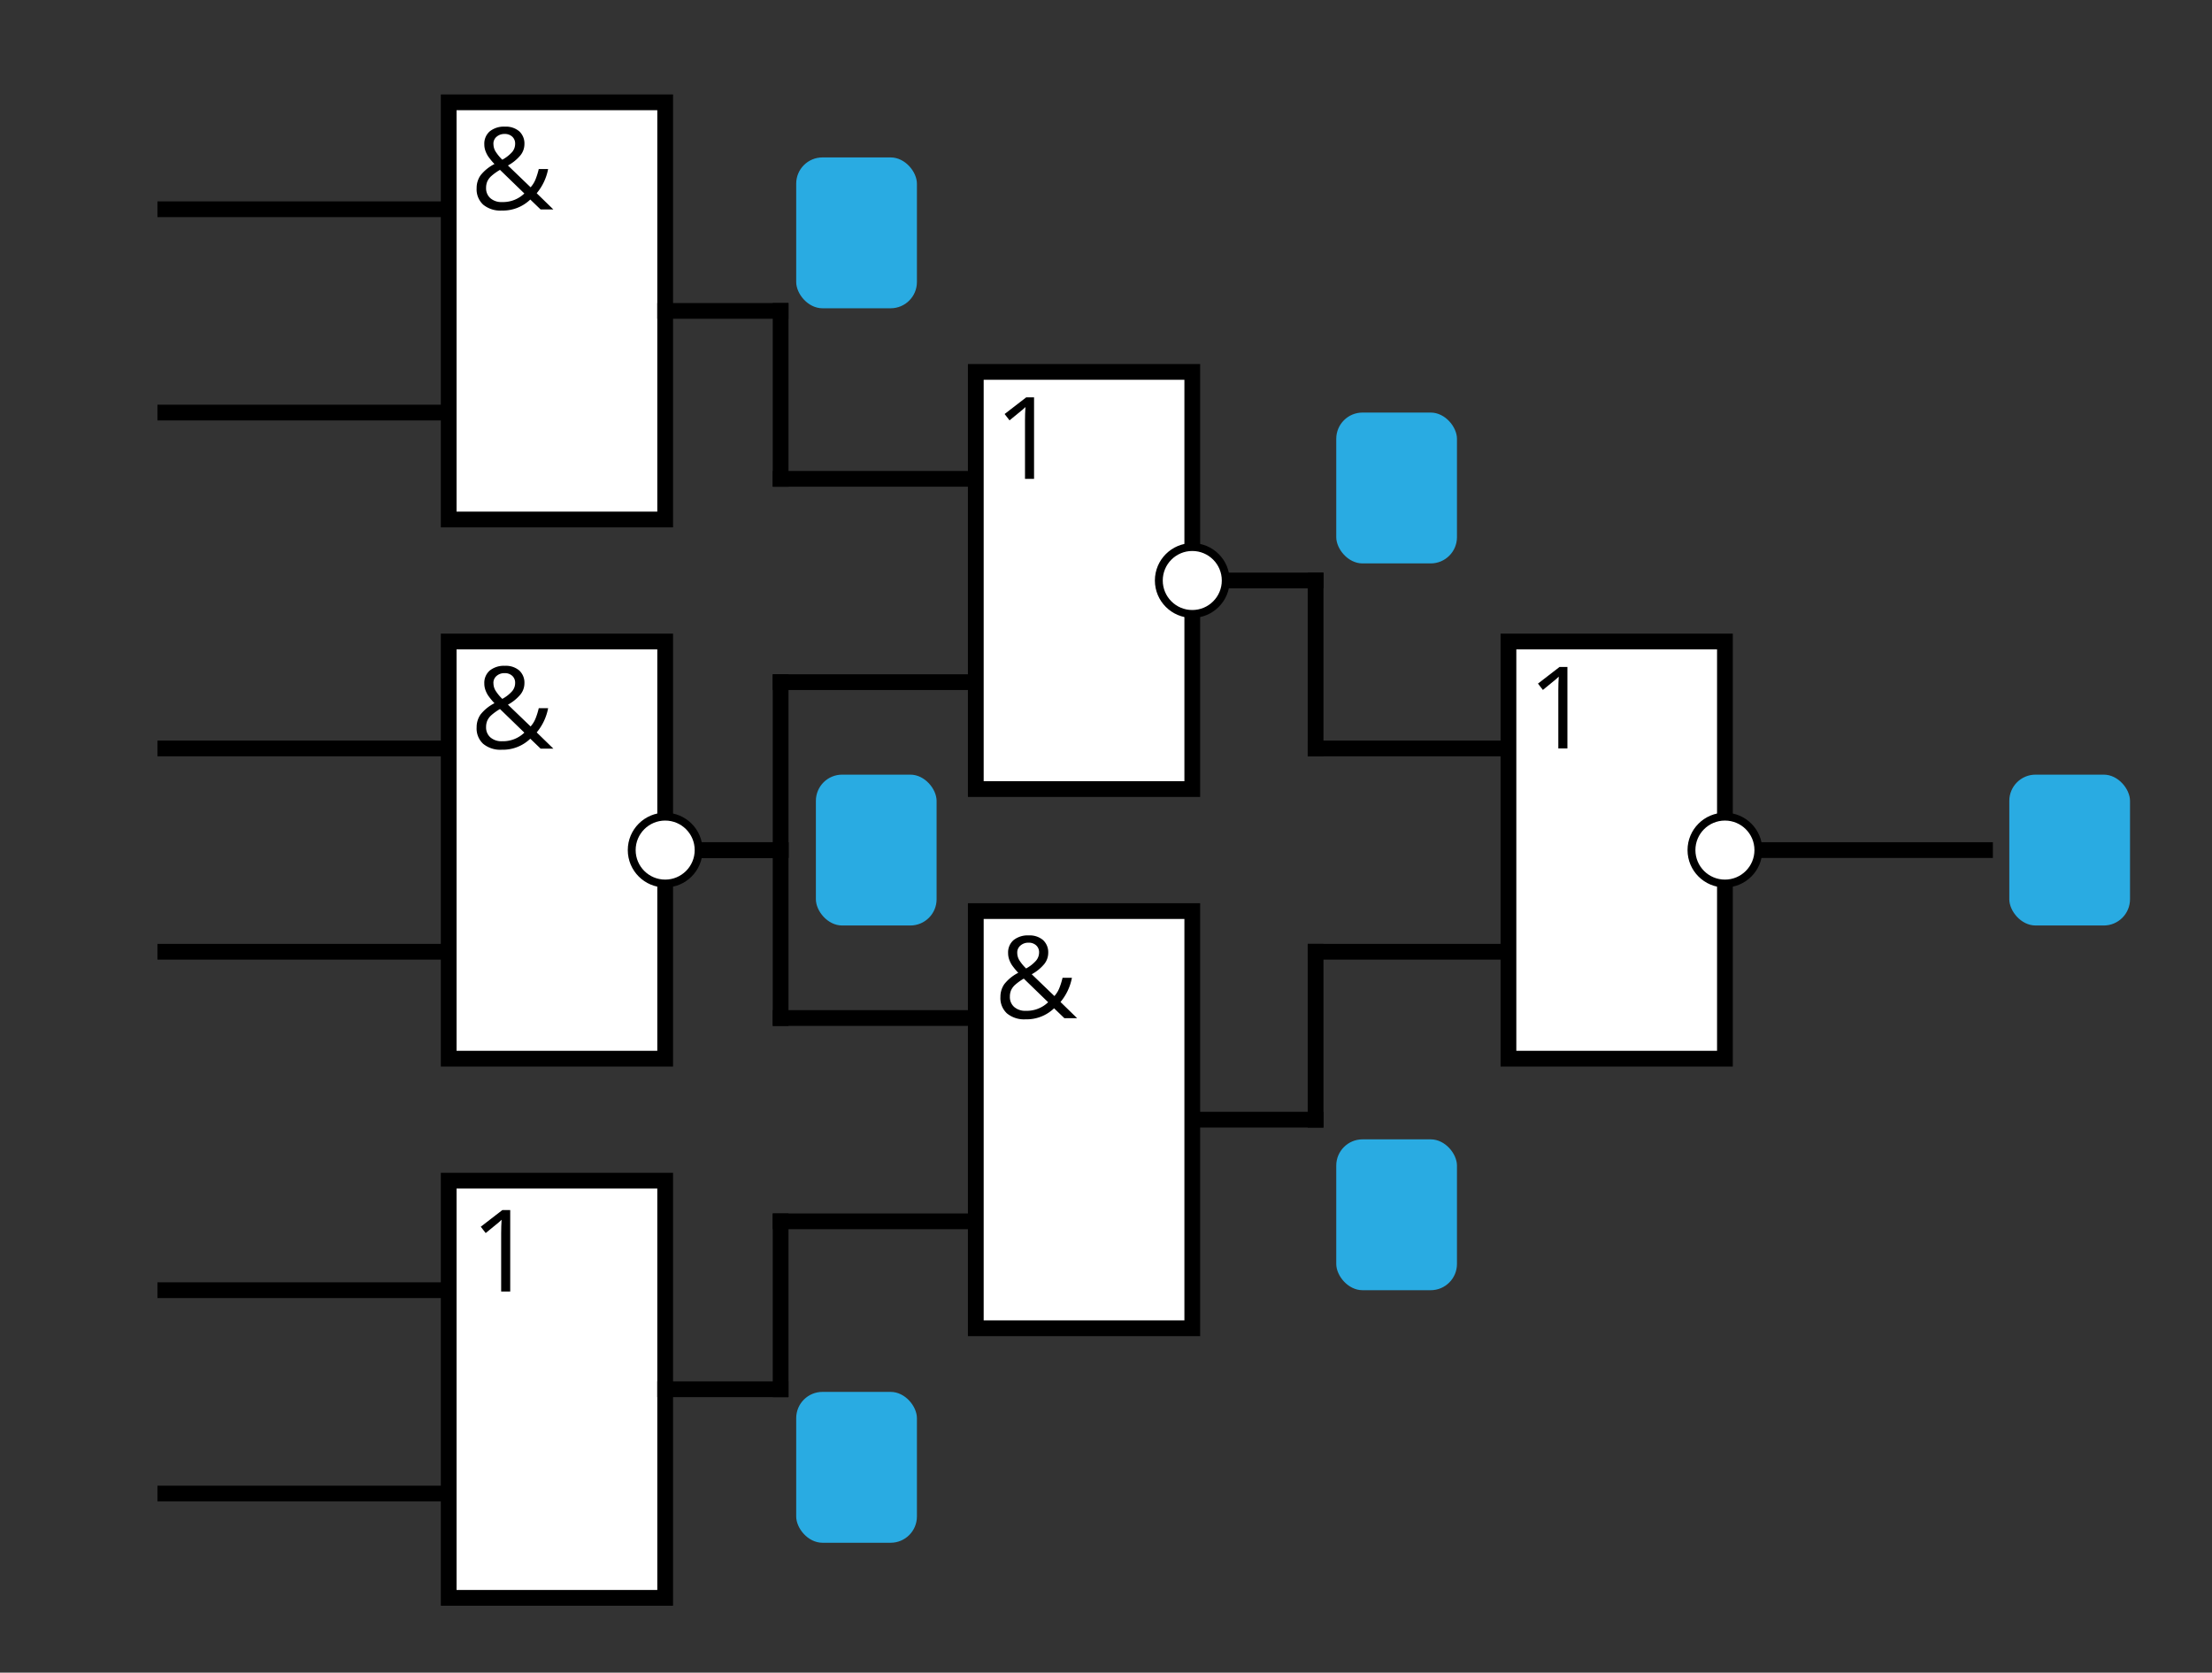 <svg id="Слой_1" data-name="Слой 1" xmlns="http://www.w3.org/2000/svg" viewBox="0 0 562 425">
  <rect x="0" y="0" width="562" height="425" fill="#333333" stroke="none"/>
  <defs>
    <style>
      .cls-1, .cls-5 {
        fill: #fff;
      }

      .cls-1, .cls-2, .cls-3, .cls-5 {
        stroke: #000;
        stroke-miterlimit: 10;
      }

      .cls-1, .cls-2, .cls-3 {
        stroke-width: 4px;
      }

      .cls-2, .cls-3 {
        fill: none;
      }

      .cls-2 {
        stroke-linecap: square;
      }

      .cls-4 {
        fill: #29abe2;
      }

      .cls-5 {
        stroke-width: 2px;
      }
    </style>
  </defs>
  <title>one</title>
  <rect class="cls-1" x="114" y="26" width="55" height="106"/>
  <rect class="cls-1" x="383.25" y="163" width="55" height="106"/>
  <rect class="cls-1" x="114" y="163" width="55" height="106"/>
  <rect class="cls-1" x="114" y="300" width="55" height="106"/>
  <rect class="cls-1" x="247.92" y="94.5" width="55" height="106"/>
  <line class="cls-2" x1="169" y1="79" x2="198.33" y2="79"/>
  <line class="cls-2" x1="169" y1="216" x2="198.33" y2="216"/>
  <line class="cls-2" x1="198.33" y1="79" x2="198.33" y2="121.67"/>
  <line class="cls-2" x1="198.33" y1="216" x2="198.33" y2="173.33"/>
  <line class="cls-2" x1="198.33" y1="121.67" x2="245.92" y2="121.67"/>
  <line class="cls-2" x1="198.33" y1="173.33" x2="245.92" y2="173.33"/>
  <line class="cls-2" x1="169" y1="216" x2="198.33" y2="216"/>
  <line class="cls-2" x1="438.25" y1="216" x2="504.33" y2="216"/>
  <line class="cls-2" x1="304.92" y1="147.5" x2="334.25" y2="147.5"/>
  <line class="cls-2" x1="334.25" y1="147.5" x2="334.25" y2="190.17"/>
  <line class="cls-2" x1="334.25" y1="284.5" x2="334.25" y2="241.83"/>
  <line class="cls-2" x1="334.25" y1="190.17" x2="381.83" y2="190.17"/>
  <line class="cls-2" x1="334.25" y1="241.83" x2="381.83" y2="241.83"/>
  <line class="cls-2" x1="304.92" y1="284.5" x2="334.25" y2="284.5"/>
  <line class="cls-2" x1="169" y1="353" x2="198.33" y2="353"/>
  <line class="cls-2" x1="198.33" y1="216" x2="198.33" y2="258.67"/>
  <line class="cls-2" x1="198.33" y1="353" x2="198.33" y2="310.33"/>
  <line class="cls-2" x1="198.33" y1="258.67" x2="245.92" y2="258.67"/>
  <line class="cls-2" x1="198.33" y1="310.33" x2="245.92" y2="310.33"/>
  <line class="cls-3" x1="40" y1="53.17" x2="114" y2="53.17"/>
  <line class="cls-3" x1="40" y1="104.83" x2="114" y2="104.83"/>
  <line class="cls-3" x1="40" y1="190.17" x2="114" y2="190.17"/>
  <line class="cls-3" x1="40" y1="241.83" x2="114" y2="241.83"/>
  <path d="M121.1,47.8a5.57,5.57,0,0,1,1-3.26,10.67,10.67,0,0,1,3.53-2.86,17,17,0,0,1-1.64-2,7,7,0,0,1-.69-1.44,4.81,4.81,0,0,1-.25-1.56,4.13,4.13,0,0,1,1.39-3.31,5.76,5.76,0,0,1,3.87-1.19,5.21,5.21,0,0,1,3.61,1.18,4.2,4.2,0,0,1,1.32,3.29,4.55,4.55,0,0,1-1,2.8,10.93,10.93,0,0,1-3.19,2.6l5.76,5.54a6.82,6.82,0,0,0,1.27-2.06,17.73,17.73,0,0,0,.8-2.58h2.38a13.53,13.53,0,0,1-2.9,6.15l4.23,4.12h-3.24l-2.62-2.52a10.05,10.05,0,0,1-7.25,2.8,6.84,6.84,0,0,1-4.72-1.5A5.28,5.28,0,0,1,121.1,47.8Zm6.46,3.54a7.81,7.81,0,0,0,5.66-2.18l-6.19-6a13.67,13.67,0,0,0-2.22,1.59,4.2,4.2,0,0,0-1,1.35,4.11,4.11,0,0,0-.31,1.64,3.33,3.33,0,0,0,1.1,2.63A4.26,4.26,0,0,0,127.56,51.34Zm-2.19-14.75a3.68,3.68,0,0,0,.51,1.86,11.28,11.28,0,0,0,1.74,2.13,9.21,9.21,0,0,0,2.54-2,3.24,3.24,0,0,0,.72-2.07,2.33,2.33,0,0,0-.73-1.78,2.72,2.72,0,0,0-1.95-.69,3,3,0,0,0-2,.68A2.29,2.29,0,0,0,125.36,36.58Z"/>
  <path d="M262.71,121.67h-2.29V106.91q0-1.84.11-3.48-0.3.3-.67,0.62t-3.37,2.76l-1.25-1.61,5.48-4.23h2v20.7Z"/>
  <line class="cls-3" x1="40" y1="327.83" x2="114" y2="327.83"/>
  <line class="cls-3" x1="40" y1="379.5" x2="114" y2="379.5"/>
  <path d="M121.1,184.8a5.57,5.57,0,0,1,1-3.26,10.67,10.67,0,0,1,3.53-2.86,17,17,0,0,1-1.64-2,7,7,0,0,1-.69-1.44,4.81,4.81,0,0,1-.25-1.56,4.13,4.13,0,0,1,1.39-3.31,5.76,5.76,0,0,1,3.87-1.19,5.21,5.21,0,0,1,3.61,1.18,4.2,4.2,0,0,1,1.32,3.29,4.55,4.55,0,0,1-1,2.8,10.93,10.93,0,0,1-3.19,2.6l5.76,5.54a6.82,6.82,0,0,0,1.27-2.06,17.73,17.73,0,0,0,.8-2.58h2.38a13.53,13.53,0,0,1-2.9,6.15l4.23,4.12h-3.24l-2.62-2.52a10.05,10.05,0,0,1-7.25,2.8,6.84,6.84,0,0,1-4.72-1.5A5.28,5.28,0,0,1,121.1,184.8Zm6.46,3.54a7.81,7.81,0,0,0,5.66-2.18l-6.19-6a13.67,13.67,0,0,0-2.22,1.59,4.2,4.2,0,0,0-1,1.35,4.11,4.11,0,0,0-.31,1.64,3.33,3.33,0,0,0,1.1,2.63A4.26,4.26,0,0,0,127.56,188.34Zm-2.19-14.75a3.68,3.68,0,0,0,.51,1.86,11.28,11.28,0,0,0,1.74,2.13,9.21,9.21,0,0,0,2.54-2,3.24,3.24,0,0,0,.72-2.07,2.33,2.33,0,0,0-.73-1.78,2.72,2.72,0,0,0-1.95-.69,3,3,0,0,0-2,.68A2.29,2.29,0,0,0,125.36,173.58Z"/>
  <path d="M129.62,328.17h-2.29V313.41q0-1.84.11-3.48-0.3.3-.67,0.62t-3.37,2.76l-1.25-1.61,5.48-4.23h2v20.7Z"/>
  <rect class="cls-4" x="202.29" y="40" width="30.67" height="38.33" rx="6.67" ry="6.67"/>
  <rect class="cls-4" x="339.5" y="104.83" width="30.67" height="38.33" rx="6.67" ry="6.67"/>
  <rect class="cls-4" x="510.5" y="196.83" width="30.67" height="38.33" rx="6.67" ry="6.67"/>
  <rect class="cls-4" x="339.5" y="289.5" width="30.67" height="38.33" rx="6.67" ry="6.67"/>
  <rect class="cls-4" x="207.29" y="196.83" width="30.67" height="38.33" rx="6.67" ry="6.67"/>
  <rect class="cls-4" x="202.29" y="353.67" width="30.67" height="38.33" rx="6.67" ry="6.67"/>
  <circle class="cls-5" cx="169" cy="216" r="8.5"/>
  <circle class="cls-5" cx="302.92" cy="147.5" r="8.5"/>
  <circle class="cls-5" cx="438.25" cy="216" r="8.5"/>
  <rect class="cls-1" x="247.92" y="231.5" width="55" height="106"/>
  <path d="M254.18,253.3a5.57,5.57,0,0,1,1-3.26,10.66,10.66,0,0,1,3.53-2.86,17.11,17.11,0,0,1-1.64-2,7,7,0,0,1-.69-1.44,4.81,4.81,0,0,1-.25-1.56,4.13,4.13,0,0,1,1.39-3.31,5.76,5.76,0,0,1,3.87-1.19,5.21,5.21,0,0,1,3.61,1.18,4.2,4.2,0,0,1,1.32,3.29,4.55,4.55,0,0,1-1,2.8,10.93,10.93,0,0,1-3.19,2.6l5.76,5.54a6.84,6.84,0,0,0,1.27-2.06,17.68,17.68,0,0,0,.8-2.58h2.38a13.54,13.54,0,0,1-2.9,6.15l4.23,4.12h-3.24l-2.62-2.52a10.05,10.05,0,0,1-7.25,2.8,6.84,6.84,0,0,1-4.72-1.5A5.28,5.28,0,0,1,254.18,253.3Zm6.46,3.54a7.82,7.82,0,0,0,5.66-2.18l-6.19-6a13.68,13.68,0,0,0-2.22,1.59,4.21,4.21,0,0,0-1,1.35,4.11,4.11,0,0,0-.31,1.64,3.33,3.33,0,0,0,1.1,2.63A4.25,4.25,0,0,0,260.64,256.84Zm-2.19-14.75a3.67,3.67,0,0,0,.51,1.86,11.28,11.28,0,0,0,1.74,2.13,9.21,9.21,0,0,0,2.54-2A3.23,3.23,0,0,0,264,242a2.33,2.33,0,0,0-.73-1.78,2.73,2.73,0,0,0-1.95-.69,3,3,0,0,0-2,.68A2.29,2.29,0,0,0,258.45,242.08Z"/>
  <path d="M398.21,190.17h-2.29V175.41q0-1.84.11-3.48-0.3.3-.67,0.62T392,175.31l-1.25-1.61,5.48-4.23h2v20.7Z"/>
</svg>
